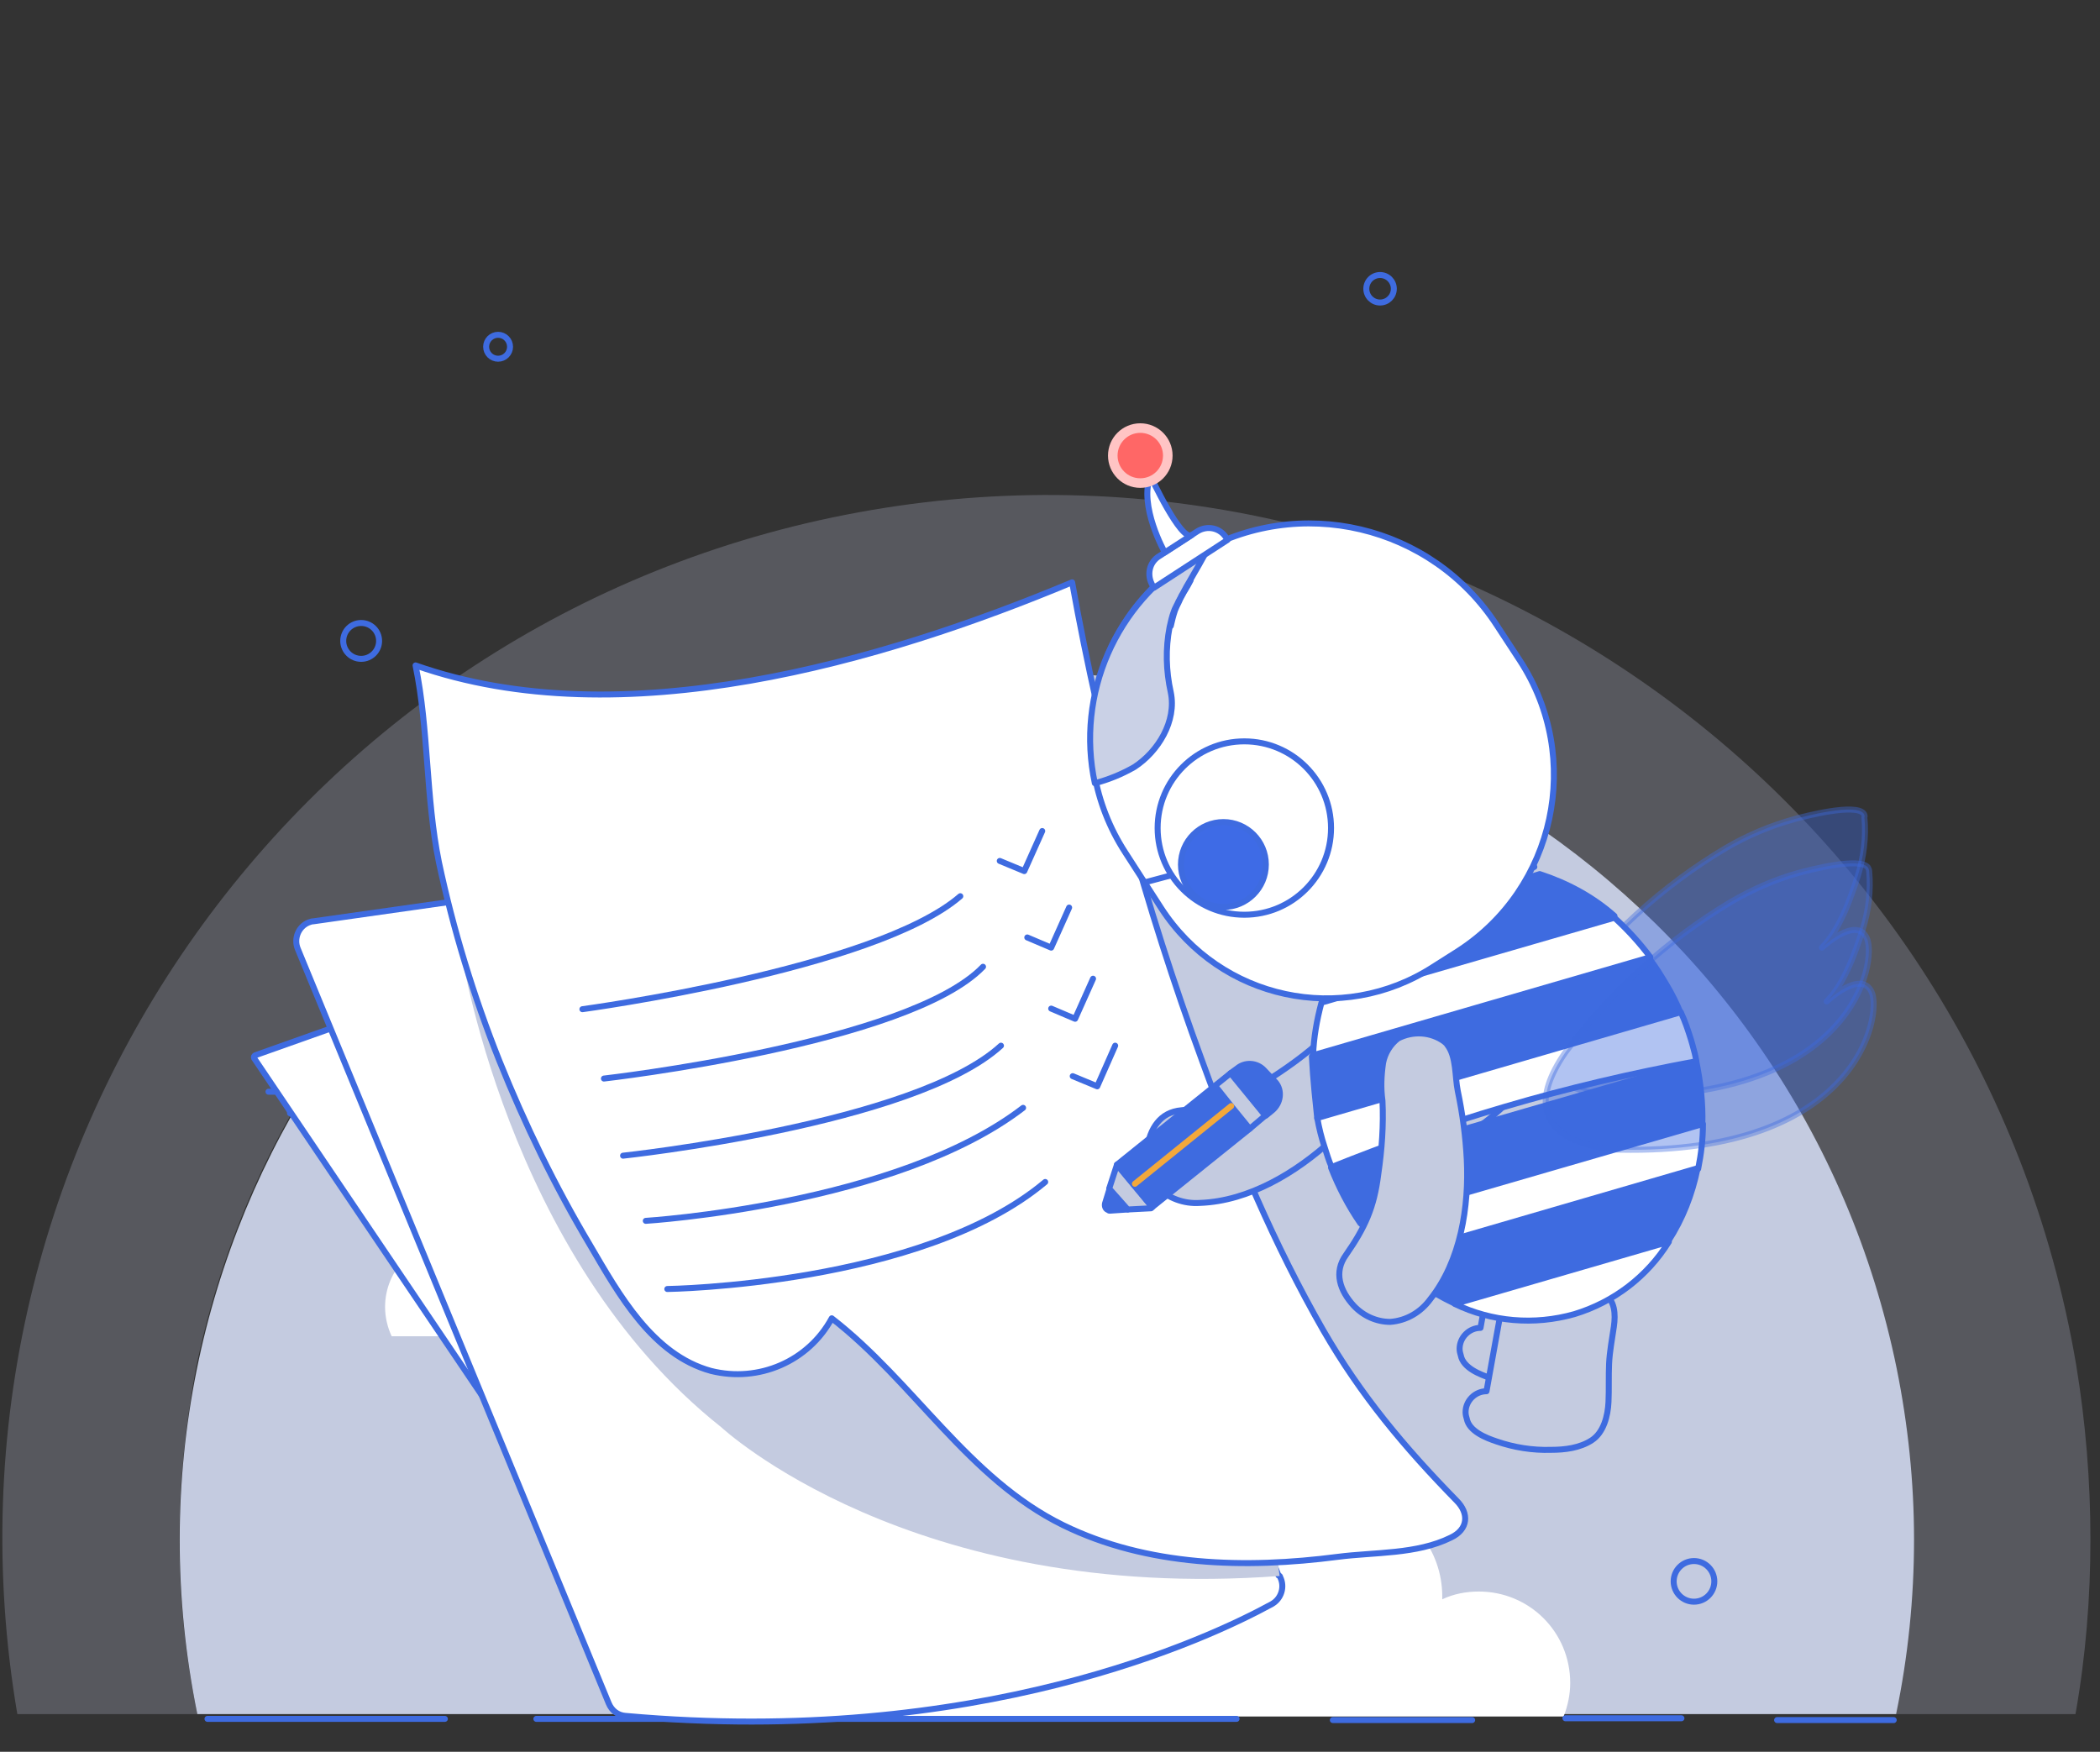 <?xml version="1.0" encoding="utf-8"?>
<!-- Generator: Adobe Illustrator 26.0.1, SVG Export Plug-In . SVG Version: 6.00 Build 0)  -->
<svg version="1.1" id="Layer_1" xmlns="http://www.w3.org/2000/svg" xmlns:xlink="http://www.w3.org/1999/xlink" x="0px" y="0px"
	 viewBox="0 0 351.2 293" style="enable-background:new 0 0 351.2 293;" xml:space="preserve">
<rect x="0" y="0" width="351.2" height="293" fill="#333333" stroke="none"/>
<style type="text/css">
	.st0{opacity:0.25;fill:#C4CBE0;enable-background:new    ;}
	.st1{fill:#C4CBE0;}
	.st2{fill:#FFFFFF;}
	.st3{fill:none;stroke:#3E6BE0;stroke-linecap:round;stroke-linejoin:round;}
	.st4{fill:#FFFFFF;stroke:#3E6BE0;stroke-linecap:round;stroke-linejoin:round;}
	.st5{fill:#C4CBE0;stroke:#3E6BE0;stroke-linecap:round;stroke-linejoin:round;}
	.st6{opacity:0.4;fill:#3E6BE0;stroke:#3E6BE0;stroke-linecap:round;stroke-linejoin:round;enable-background:new    ;}
	.st7{fill:#3E6BE0;stroke:#3E6BE0;stroke-linecap:round;stroke-linejoin:round;}
	.st8{fill:none;stroke:#F3A83B;stroke-linecap:round;stroke-linejoin:round;}
	.st9{fill:#CAD1E6;stroke:#3E6BE0;stroke-linecap:round;stroke-linejoin:round;}
	.st10{fill:#FFC4C4;}
	.st11{fill:#FF6766;}
	.st12{fill:#3E6BE6;stroke:#3E6BE0;stroke-linecap:round;stroke-linejoin:round;}
</style>
<path class="st0" d="M349.6,257.5c0,9.8-0.8,19.6-2.5,29.2h-30.1c15.9-78.5-34.9-155-113.4-170.9s-155,34.9-170.9,113.4
	C31,238.5,30,248,30,257.5c0,9.8,1,19.6,3,29.2H2.9c-16.2-95.1,47.8-185.2,142.9-201.4S331,133.1,347.2,228.2
	C348.8,237.9,349.6,247.7,349.6,257.5z"/>
<path class="st1" d="M320.1,257.5c0,9.8-1,19.6-3,29.2H33c-16-78.5,34.7-155,113.2-171s155,34.7,171,113.2
	C319.1,238.3,320.1,247.9,320.1,257.5L320.1,257.5z"/>
<path class="st2" d="M262.6,281.5c0,1.9-0.4,3.8-1.1,5.6H145.8c-1.2-2.5-1.8-5.2-1.8-8c0-10.3,8.4-18.7,18.7-18.7l0,0
	c0.6,0,1.2,0,1.8,0.1c-1.4-13.8,8.7-26.2,22.5-27.6c13.4-1.4,25.5,8.1,27.5,21.4c7-5.7,17.3-4.7,23,2.3c2.4,2.9,3.7,6.6,3.7,10.4
	c0,0.2,0,0.4,0,0.5c1.9-0.9,4-1.3,6.1-1.3C255.8,266.2,262.6,273,262.6,281.5C262.6,281.5,262.6,281.5,262.6,281.5z"/>
<path class="st2" d="M136.7,220.1c0,5.8-12.4,3.4-16.5,3.4H65.5c-0.7-1.5-1.1-3.2-1.1-4.9c0-6.3,5.1-11.4,11.4-11.4c0,0,0,0,0,0
	c0.4,0,0.7,0,1.1,0.1c-0.1-0.6-0.1-1.2-0.1-1.8c0-8.5,6.9-15.3,15.3-15.3c7.7,0,14.2,5.7,15.2,13.3c4.3-3.5,10.6-2.8,14.1,1.5
	c1.4,1.7,2.2,3.9,2.2,6.2c0,0.1,0,0.2,0,0.3c1.2-0.5,2.4-0.8,3.7-0.8C132.5,210.8,136.6,215,136.7,220.1z"/>
<circle class="st3" cx="140.7" cy="266" r="3"/>
<circle class="st3" cx="283.3" cy="264.5" r="3.4"/>
<circle class="st3" cx="124.9" cy="191.6" r="2.4"/>
<circle class="st3" cx="60.4" cy="107.2" r="3"/>
<circle class="st3" cx="83.3" cy="58" r="2"/>
<circle class="st3" cx="230.8" cy="48.3" r="2.3"/>
<circle class="st3" cx="178.6" cy="259.2" r="1.1"/>
<line class="st3" x1="34.7" y1="287.5" x2="74.4" y2="287.5"/>
<line class="st3" x1="89.7" y1="287.5" x2="206.8" y2="287.5"/>
<line class="st3" x1="222.9" y1="287.7" x2="246.2" y2="287.7"/>
<line class="st3" x1="261.8" y1="287.4" x2="281.2" y2="287.4"/>
<line class="st3" x1="297.2" y1="287.7" x2="316.7" y2="287.7"/>
<line class="st3" x1="95.7" y1="247" x2="102.9" y2="247"/>
<line class="st3" x1="99.3" y1="243.4" x2="99.3" y2="250.6"/>
<line class="st3" x1="44.9" y1="182.6" x2="52.1" y2="182.6"/>
<line class="st3" x1="48.5" y1="178.9" x2="48.5" y2="186.2"/>
<line class="st3" x1="247.4" y1="167.6" x2="254.6" y2="167.6"/>
<line class="st3" x1="251" y1="164" x2="251" y2="171.3"/>
<path class="st4" d="M55.1,172.1l-12.4,4.4c-0.2,0.1-0.3,0.3-0.2,0.4c0,0,0,0.1,0,0.1l46.6,69l41.6-14.4L55.1,172.1z"/>
<path class="st4" d="M214.1,263.8L214.1,263.8c0.8,1.6,0.2,3.6-1.4,4.5c-10.4,5.7-49.1,24-108.1,18.7c-1.3-0.1-2.3-0.9-2.8-2.1
	l-52-126.2c-0.7-1.7,0.1-3.7,1.8-4.4c0.3-0.1,0.5-0.2,0.8-0.2l110.6-15.7c1.6-0.2,3.1,0.7,3.6,2.1l47.2,123
	C214,263.5,214.1,263.7,214.1,263.8z"/>
<path class="st1" d="M76.9,157.9c0,0,7.6,52.2,43.7,80.8c0,0,31.6,29.5,93.4,24.9l-0.4-3c0,0-24.4,6.9-74.7-40.7
	C138.9,219.9,88.7,177.6,76.9,157.9z"/>
<path class="st4" d="M69.5,111.3L69.5,111.3c34.4,12.1,78-0.6,109.8-13.9c4.9,27.3,12.2,54.1,21.8,80.2c5.6,15.4,12,30.6,20.2,44.9
	c6.3,10.9,13.5,19.5,22.3,28.5c2.1,2.1,2,4.8-1,6.2c-5.7,2.8-12.7,2.4-18.9,3.2c-15.4,2-31.8,1.6-45.9-5.3
	c-15.9-7.8-25-24-38.7-34.6c-3.9,7.2-12.2,10.8-20.2,8.8c-9.8-2.7-15.4-12.8-20.2-21c-5.9-9.9-10.9-20.2-15.2-30.9
	c-4.3-10.8-7.7-21.9-10.1-33.2C71.2,133.4,71.7,122,69.5,111.3z"/>
<path class="st3" d="M97.4,168.8c0,0,49-6.6,63.2-18.9"/>
<path class="st3" d="M101,180.4c0,0,51-5.8,63.4-18.7"/>
<path class="st3" d="M104.2,193.3c0,0,48.8-5.2,63.2-18.4"/>
<path class="st3" d="M108,204.2c0,0,41.9-2.6,63.1-18.9"/>
<path class="st3" d="M111.6,215.6c0,0,42.6-0.6,63.2-17.9"/>
<polyline class="st3" points="167.2,144 171.3,145.7 174.3,139 "/>
<polyline class="st3" points="171.8,156.8 175.8,158.5 178.8,151.8 "/>
<polyline class="st3" points="175.8,168.7 179.8,170.4 182.8,163.7 "/>
<polyline class="st3" points="179.4,180 183.5,181.7 186.5,174.9 "/>
<path class="st5" d="M266.8,157.7c0.1,0.2,0.1,0.5,0.1,0.8c0.2,2.6-2,5.2-3,7.5c-1.5,3.5-3.3,7-5.3,10.2
	c-4.2,6.6-10.5,13.4-18.4,15.7c-2.5,0.9-5.4,0.6-7.7-0.7c-1.9-1.3-3.2-3.4-3.4-5.7c-0.4-3.4,0.4-6.5,3.8-7.8c5.2-1.9,8.4-3.8,12.2-8
	c2.8-3,5.4-6.2,7.6-9.7c1-1.9,2.2-3.6,3.7-5.1c1.2-1.2,2.7-1.9,4.4-1.9C263.5,153.2,265.9,155.1,266.8,157.7z"/>
<path class="st6" d="M261.1,166.9c7.5-10.1,16.8-18.7,27.6-25.1c3.6-2.1,7.4-3.7,11.4-4.8c1.8-0.5,10.3-2.7,11.6-0.9
	c0.1,0.2,0.2,0.4,0.1,0.6c0.3,3.3-0.1,6.6-1.1,9.8c-1.2,3.8-3.1,9.1-6,12c0,0,5.7-5.4,7.5-1.6s-2.2,27.2-42.1,26.4
	C270,183.2,250,182.9,261.1,166.9z"/>
<path class="st5" d="M251.3,201.6l-3.7,20.5c-1.9,0-3.5,1.6-3.5,3.5c0,0.4,0.1,0.8,0.2,1.1c0.4,2.1,3.2,3.2,5,3.8
	c2.9,1,6,1.5,9.1,1.4c2.3,0,4.8-0.3,6.8-1.6s2.7-4.1,2.8-6.4c0.1-2.1,0-4.3,0.1-6.4s0.5-4.1,0.8-6.2s0.2-4.4-1.7-5.6
	c-1.6-1-7.1-1.3-8.7-2.3C258.1,203.1,251.2,202.1,251.3,201.6z"/>
<path class="st5" d="M252.3,212.2l-3.7,20.5c-1.9,0-3.5,1.6-3.5,3.5c0,0.4,0.1,0.8,0.2,1.1c0.4,2.1,3.2,3.2,5,3.8
	c2.9,1,6,1.5,9.1,1.4c2.3,0,4.8-0.3,6.8-1.6s2.7-4.1,2.8-6.4c0.1-2.1,0-4.3,0.1-6.4s0.5-4.1,0.8-6.2s0.2-4.4-1.7-5.6
	c-1.6-1.1-7.1-1.3-8.7-2.4C259,213.7,252.2,212.7,252.3,212.2z"/>
<path class="st5" d="M235.6,174.8c0,0.3,0,0.5-0.1,0.8c-0.6,2.5-3.4,4.6-4.9,6.5c-2.4,3-5.1,5.9-7.9,8.6c-5.9,5.4-13.8,10.2-22,10.5
	c-2.7,0.2-5.3-0.8-7.2-2.6c-1.5-1.8-2.1-4.1-1.7-6.4c0.5-3.4,2.2-6.2,5.8-6.5c5.6-0.5,9.1-1.5,13.9-4.7c3.5-2.2,6.9-4.6,9.9-7.4
	c1.5-1.5,3.1-2.9,4.9-4c1.4-0.9,3.1-1.1,4.8-0.8C233.7,169.6,235.5,172,235.6,174.8z"/>
<path class="st7" d="M221.2,168l48.8-14.8c-3.6-3.2-7.9-5.5-12.5-7l-30.1,9.1C224.5,159.1,222.4,163.4,221.2,168z"/>
<path class="st4" d="M227.5,156.9l29.1-11.9c-5.5-1.2-11.2-0.8-16.5,1.3C234.9,148.5,230.5,152.1,227.5,156.9z"/>
<path class="st7" d="M220.3,187.1c10.2-1.5,20.4-3.7,30.3-6.5c10.4-3,20.6-6.7,30.5-11.1c-0.7-1.7-1.5-3.3-2.4-4.8
	c-0.9-1.5-1.8-3-2.9-4.4c-19.3,3.3-38.3,8.8-56.4,16.4C219.5,178.1,219.5,179.8,220.3,187.1z"/>
<path class="st4" d="M219.6,176.5l56.4-16.4c-1.8-2.4-3.8-4.6-6-6.6l-49,14.2C220.2,170.7,219.7,173.6,219.6,176.5z"/>
<path class="st7" d="M222.6,195.3c1.3,3.3,2.9,6.4,4.9,9.3l57.2-16.6c0.1-3.5-0.3-7-1-10.4L222.6,195.3z"/>
<path class="st4" d="M279.1,207.7l-35.8,10.4c6.2,3,13.3,3.6,20,1.7C269.9,217.8,275.5,213.5,279.1,207.7z"/>
<path class="st4" d="M227.6,204.6c1.4,2.1,3.1,4.1,4.9,5.9l51.5-15c0.5-2.5,0.8-5,0.8-7.5L227.6,204.6z"/>
<path class="st4" d="M221.5,191.8c0.4,1.2,0.7,2.3,1.2,3.4c8.7-3.5,18.4-7,29-10.1c10.5-3.1,21.2-5.6,32-7.6
	c-0.1-0.5-0.2-1.1-0.4-1.8s-0.3-1.2-0.5-1.8c-0.5-1.6-1-3.1-1.7-4.6l-60.8,17.7C220.6,188.7,221,190.3,221.5,191.8z"/>
<path class="st7" d="M232.4,210.4c3.1,3.2,6.8,5.7,10.8,7.6l35.8-10.4c2.4-3.7,4-7.8,4.9-12.2L232.4,210.4z"/>
<path class="st5" d="M241.5,174.2c0.2,0.2,0.4,0.3,0.5,0.5c1.6,2,1.3,5.4,1.8,7.8c0.8,3.8,1.3,7.6,1.5,11.4c0.4,7.9-1,17-6.1,23.4
	c-1.6,2.2-4,3.6-6.7,3.8c-2.3,0-4.5-1-6.1-2.7c-2.3-2.5-3.4-5.6-1.3-8.5c3.2-4.6,4.7-7.9,5.4-13.5c0.6-4.1,0.9-8.2,0.7-12.3
	c-0.3-2.1-0.2-4.2,0.1-6.3c0.3-1.6,1.2-3.1,2.5-4.1C236.3,172.4,239.3,172.6,241.5,174.2z"/>
<path class="st6" d="M261.8,176c7.5-10.1,16.9-18.7,27.6-25.1c3.6-2.1,7.4-3.8,11.4-4.9c1.8-0.5,10.3-2.7,11.6-0.9
	c0.1,0.2,0.2,0.4,0.2,0.6c0.3,3.3-0.1,6.6-1.1,9.8c-1.2,3.8-3.1,9.1-6,12c0,0,5.7-5.4,7.5-1.6s-2.2,27.2-42.1,26.4
	C270.8,192.3,250.8,191.9,261.8,176z"/>
<path class="st7" d="M205.8,179.5l5.9,7.1l1.1-0.9c1.4-1.2,1.7-3.3,0.5-4.7c-0.1-0.1-0.1-0.1-0.2-0.2l-1.7-1.8
	c-1.2-1.3-3.2-1.4-4.5-0.3L205.8,179.5z"/>
<path class="st7" d="M185.6,202.5l3-0.2l-3-3.6l-0.8,2.6c-0.1,0.5,0.1,1,0.6,1.1C185.4,202.5,185.5,202.5,185.6,202.5z"/>
<polygon class="st5" points="185.5,198.8 188.6,202.3 192.5,202.1 192.7,201.9 186.8,194.8 "/>
<polygon class="st7" points="186.8,194.8 192.7,201.9 209,188.8 205.9,185 203.2,181.6 186.8,194.8 "/>
<polygon class="st5" points="203.2,181.6 205.9,185 209,188.8 211.6,186.6 205.8,179.5 "/>
<line class="st8" x1="205.9" y1="185" x2="189.8" y2="198"/>
<path class="st4" d="M243.8,159.1l-4.1,2.6c-15.3,9.9-35.6,5.5-45.5-9.8c0,0,0,0,0,0l-6-9.3c-10.7-16.5-5.9-38.5,10.5-49.1
	c0.4-0.2,0.8-0.5,1.2-0.7l0,0c17.3-10.3,39.6-5,50.5,11.9l3.8,5.8C264.8,126.8,260.1,148.6,243.8,159.1
	C243.8,159.1,243.8,159.1,243.8,159.1z"/>
<path class="st9" d="M202,91.7c-0.9,1.9-2.1,3.8-3.1,5.6c-0.3,0.5-0.6,1-0.9,1.6c-0.1,0.2-0.2,0.4-0.4,0.7c-0.2,0.5-0.5,0.9-0.7,1.4
	c-0.1,0.2-0.2,0.4-0.3,0.6s-0.2,0.4-0.3,0.7c-0.3,0.8-0.5,1.7-0.7,2.6c-0.7,3.6-0.6,7.3,0.2,10.9c1,4.8-2.1,9.9-6.1,12.5
	c-2.1,1.2-4.3,2.1-6.6,2.7c-3.2-14.9,3.5-30.2,16.6-38C200.6,92.4,201.3,92,202,91.7z"/>
<path class="st4" d="M195.8,104.7c0.2-0.9,0.4-1.7,0.7-2.6c0.1-0.2,0.2-0.5,0.3-0.7s0.2-0.4,0.3-0.6c0.2-0.5,0.4-0.9,0.7-1.4
	c0.1-0.2,0.2-0.4,0.4-0.7c0.3-0.5,0.6-1,0.9-1.6"/>
<path class="st4" d="M193.9,93l6.3-4.1c1.7-1.1,3.9-0.6,4.9,1.1l0.2,0.3l0,0l-12.3,8l0,0l-0.2-0.3C191.7,96.2,192.2,94,193.9,93
	C193.9,93,193.9,93,193.9,93z"/>
<path class="st4" d="M194.8,92.4c0,0-4.4-7.8-2.4-12.8c0,0,5.1,11,6.9,9.9L194.8,92.4z"/>
<circle class="st10" cx="190.7" cy="76.2" r="5.4"/>
<circle class="st11" cx="190.7" cy="76.2" r="3.8"/>
<circle class="st12" cx="204.6" cy="144.6" r="7.1"/>
<circle class="st3" cx="208.1" cy="138.5" r="14.5"/>
<line class="st3" x1="191.4" y1="147.6" x2="195.9" y2="146.4"/>
</svg>

